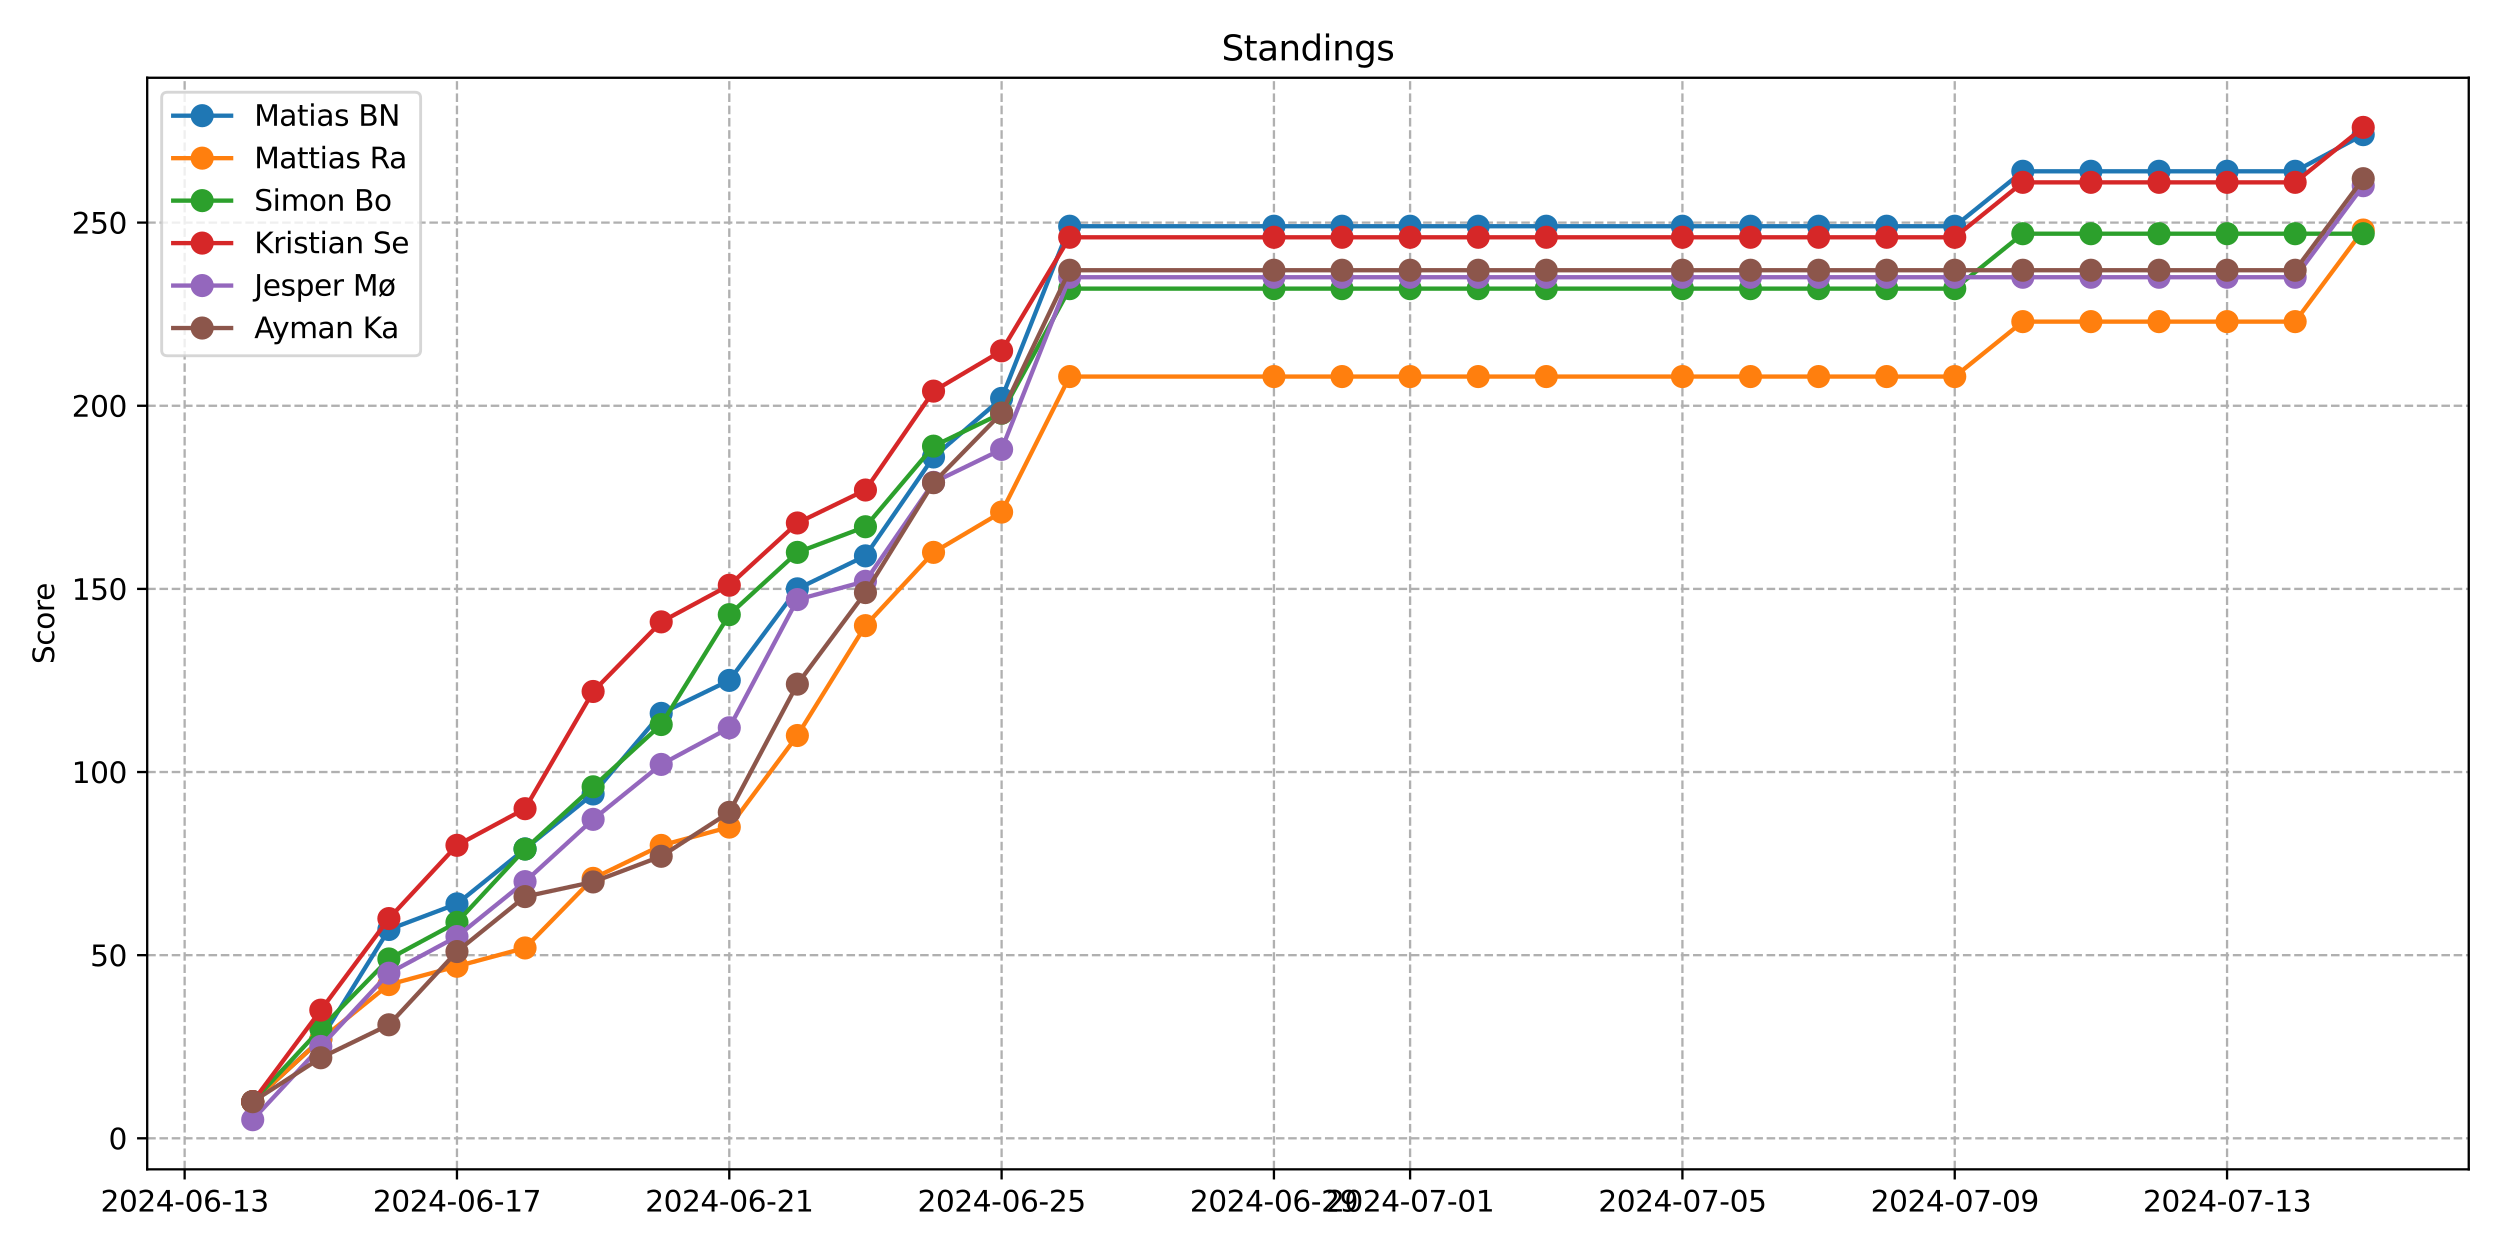 <?xml version="1.0" encoding="utf-8" standalone="no"?>
<!DOCTYPE svg PUBLIC "-//W3C//DTD SVG 1.1//EN"
  "http://www.w3.org/Graphics/SVG/1.1/DTD/svg11.dtd">
<svg xmlns:xlink="http://www.w3.org/1999/xlink" width="864pt" height="432pt" viewBox="0 0 864 432" xmlns="http://www.w3.org/2000/svg" version="1.1">
 <defs>
  <style type="text/css">*{stroke-linejoin: round; stroke-linecap: butt}</style>
 </defs>
 <g id="figure_1">
  <g id="patch_1">
   <path d="M 0 432 
L 864 432 
L 864 0 
L 0 0 
z
" style="fill: #ffffff"/>
  </g>
  <g id="axes_1">
   <g id="patch_2">
    <path d="M 50.87 404.12 
L 853.2 404.12 
L 853.2 26.88 
L 50.87 26.88 
z
" style="fill: #ffffff"/>
   </g>
   <g id="matplotlib.axis_1">
    <g id="xtick_1">
     <g id="line2d_1">
      <path d="M 63.811 404.12 
L 63.811 26.88 
" clip-path="url(#p53992032ae)" style="fill: none; stroke-dasharray: 2.96,1.28; stroke-dashoffset: 0; stroke: #b0b0b0; stroke-width: 0.8"/>
     </g>
     <g id="line2d_2">
      <defs>
       <path id="m20d87104ac" d="M 0 0 
L 0 3.5 
" style="stroke: #000000; stroke-width: 0.8"/>
      </defs>
      <g>
       <use xlink:href="#m20d87104ac" x="63.811" y="404.12" style="stroke: #000000; stroke-width: 0.8"/>
      </g>
     </g>
     <g id="text_1">
      <!-- 2024-06-13 -->
      <g transform="translate(34.753 418.718) scale(0.1 -0.1)">
       <defs>
        <path id="DejaVuSans-32" d="M 1228 531 
L 3431 531 
L 3431 0 
L 469 0 
L 469 531 
Q 828 903 1448 1529 
Q 2069 2156 2228 2338 
Q 2531 2678 2651 2914 
Q 2772 3150 2772 3378 
Q 2772 3750 2511 3984 
Q 2250 4219 1831 4219 
Q 1534 4219 1204 4116 
Q 875 4013 500 3803 
L 500 4441 
Q 881 4594 1212 4672 
Q 1544 4750 1819 4750 
Q 2544 4750 2975 4387 
Q 3406 4025 3406 3419 
Q 3406 3131 3298 2873 
Q 3191 2616 2906 2266 
Q 2828 2175 2409 1742 
Q 1991 1309 1228 531 
z
" transform="scale(0.016)"/>
        <path id="DejaVuSans-30" d="M 2034 4250 
Q 1547 4250 1301 3770 
Q 1056 3291 1056 2328 
Q 1056 1369 1301 889 
Q 1547 409 2034 409 
Q 2525 409 2770 889 
Q 3016 1369 3016 2328 
Q 3016 3291 2770 3770 
Q 2525 4250 2034 4250 
z
M 2034 4750 
Q 2819 4750 3233 4129 
Q 3647 3509 3647 2328 
Q 3647 1150 3233 529 
Q 2819 -91 2034 -91 
Q 1250 -91 836 529 
Q 422 1150 422 2328 
Q 422 3509 836 4129 
Q 1250 4750 2034 4750 
z
" transform="scale(0.016)"/>
        <path id="DejaVuSans-34" d="M 2419 4116 
L 825 1625 
L 2419 1625 
L 2419 4116 
z
M 2253 4666 
L 3047 4666 
L 3047 1625 
L 3713 1625 
L 3713 1100 
L 3047 1100 
L 3047 0 
L 2419 0 
L 2419 1100 
L 313 1100 
L 313 1709 
L 2253 4666 
z
" transform="scale(0.016)"/>
        <path id="DejaVuSans-2d" d="M 313 2009 
L 1997 2009 
L 1997 1497 
L 313 1497 
L 313 2009 
z
" transform="scale(0.016)"/>
        <path id="DejaVuSans-36" d="M 2113 2584 
Q 1688 2584 1439 2293 
Q 1191 2003 1191 1497 
Q 1191 994 1439 701 
Q 1688 409 2113 409 
Q 2538 409 2786 701 
Q 3034 994 3034 1497 
Q 3034 2003 2786 2293 
Q 2538 2584 2113 2584 
z
M 3366 4563 
L 3366 3988 
Q 3128 4100 2886 4159 
Q 2644 4219 2406 4219 
Q 1781 4219 1451 3797 
Q 1122 3375 1075 2522 
Q 1259 2794 1537 2939 
Q 1816 3084 2150 3084 
Q 2853 3084 3261 2657 
Q 3669 2231 3669 1497 
Q 3669 778 3244 343 
Q 2819 -91 2113 -91 
Q 1303 -91 875 529 
Q 447 1150 447 2328 
Q 447 3434 972 4092 
Q 1497 4750 2381 4750 
Q 2619 4750 2861 4703 
Q 3103 4656 3366 4563 
z
" transform="scale(0.016)"/>
        <path id="DejaVuSans-31" d="M 794 531 
L 1825 531 
L 1825 4091 
L 703 3866 
L 703 4441 
L 1819 4666 
L 2450 4666 
L 2450 531 
L 3481 531 
L 3481 0 
L 794 0 
L 794 531 
z
" transform="scale(0.016)"/>
        <path id="DejaVuSans-33" d="M 2597 2516 
Q 3050 2419 3304 2112 
Q 3559 1806 3559 1356 
Q 3559 666 3084 287 
Q 2609 -91 1734 -91 
Q 1441 -91 1130 -33 
Q 819 25 488 141 
L 488 750 
Q 750 597 1062 519 
Q 1375 441 1716 441 
Q 2309 441 2620 675 
Q 2931 909 2931 1356 
Q 2931 1769 2642 2001 
Q 2353 2234 1838 2234 
L 1294 2234 
L 1294 2753 
L 1863 2753 
Q 2328 2753 2575 2939 
Q 2822 3125 2822 3475 
Q 2822 3834 2567 4026 
Q 2313 4219 1838 4219 
Q 1578 4219 1281 4162 
Q 984 4106 628 3988 
L 628 4550 
Q 988 4650 1302 4700 
Q 1616 4750 1894 4750 
Q 2613 4750 3031 4423 
Q 3450 4097 3450 3541 
Q 3450 3153 3228 2886 
Q 3006 2619 2597 2516 
z
" transform="scale(0.016)"/>
       </defs>
       <use xlink:href="#DejaVuSans-32"/>
       <use xlink:href="#DejaVuSans-30" x="63.623"/>
       <use xlink:href="#DejaVuSans-32" x="127.246"/>
       <use xlink:href="#DejaVuSans-34" x="190.869"/>
       <use xlink:href="#DejaVuSans-2d" x="254.492"/>
       <use xlink:href="#DejaVuSans-30" x="290.576"/>
       <use xlink:href="#DejaVuSans-36" x="354.199"/>
       <use xlink:href="#DejaVuSans-2d" x="417.822"/>
       <use xlink:href="#DejaVuSans-31" x="453.906"/>
       <use xlink:href="#DejaVuSans-33" x="517.529"/>
      </g>
     </g>
    </g>
    <g id="xtick_2">
     <g id="line2d_3">
      <path d="M 157.926 404.12 
L 157.926 26.88 
" clip-path="url(#p53992032ae)" style="fill: none; stroke-dasharray: 2.96,1.28; stroke-dashoffset: 0; stroke: #b0b0b0; stroke-width: 0.8"/>
     </g>
     <g id="line2d_4">
      <g>
       <use xlink:href="#m20d87104ac" x="157.926" y="404.12" style="stroke: #000000; stroke-width: 0.8"/>
      </g>
     </g>
     <g id="text_2">
      <!-- 2024-06-17 -->
      <g transform="translate(128.868 418.718) scale(0.1 -0.1)">
       <defs>
        <path id="DejaVuSans-37" d="M 525 4666 
L 3525 4666 
L 3525 4397 
L 1831 0 
L 1172 0 
L 2766 4134 
L 525 4134 
L 525 4666 
z
" transform="scale(0.016)"/>
       </defs>
       <use xlink:href="#DejaVuSans-32"/>
       <use xlink:href="#DejaVuSans-30" x="63.623"/>
       <use xlink:href="#DejaVuSans-32" x="127.246"/>
       <use xlink:href="#DejaVuSans-34" x="190.869"/>
       <use xlink:href="#DejaVuSans-2d" x="254.492"/>
       <use xlink:href="#DejaVuSans-30" x="290.576"/>
       <use xlink:href="#DejaVuSans-36" x="354.199"/>
       <use xlink:href="#DejaVuSans-2d" x="417.822"/>
       <use xlink:href="#DejaVuSans-31" x="453.906"/>
       <use xlink:href="#DejaVuSans-37" x="517.529"/>
      </g>
     </g>
    </g>
    <g id="xtick_3">
     <g id="line2d_5">
      <path d="M 252.041 404.12 
L 252.041 26.88 
" clip-path="url(#p53992032ae)" style="fill: none; stroke-dasharray: 2.96,1.28; stroke-dashoffset: 0; stroke: #b0b0b0; stroke-width: 0.8"/>
     </g>
     <g id="line2d_6">
      <g>
       <use xlink:href="#m20d87104ac" x="252.041" y="404.12" style="stroke: #000000; stroke-width: 0.8"/>
      </g>
     </g>
     <g id="text_3">
      <!-- 2024-06-21 -->
      <g transform="translate(222.983 418.718) scale(0.1 -0.1)">
       <use xlink:href="#DejaVuSans-32"/>
       <use xlink:href="#DejaVuSans-30" x="63.623"/>
       <use xlink:href="#DejaVuSans-32" x="127.246"/>
       <use xlink:href="#DejaVuSans-34" x="190.869"/>
       <use xlink:href="#DejaVuSans-2d" x="254.492"/>
       <use xlink:href="#DejaVuSans-30" x="290.576"/>
       <use xlink:href="#DejaVuSans-36" x="354.199"/>
       <use xlink:href="#DejaVuSans-2d" x="417.822"/>
       <use xlink:href="#DejaVuSans-32" x="453.906"/>
       <use xlink:href="#DejaVuSans-31" x="517.529"/>
      </g>
     </g>
    </g>
    <g id="xtick_4">
     <g id="line2d_7">
      <path d="M 346.156 404.12 
L 346.156 26.88 
" clip-path="url(#p53992032ae)" style="fill: none; stroke-dasharray: 2.96,1.28; stroke-dashoffset: 0; stroke: #b0b0b0; stroke-width: 0.8"/>
     </g>
     <g id="line2d_8">
      <g>
       <use xlink:href="#m20d87104ac" x="346.156" y="404.12" style="stroke: #000000; stroke-width: 0.8"/>
      </g>
     </g>
     <g id="text_4">
      <!-- 2024-06-25 -->
      <g transform="translate(317.098 418.718) scale(0.1 -0.1)">
       <defs>
        <path id="DejaVuSans-35" d="M 691 4666 
L 3169 4666 
L 3169 4134 
L 1269 4134 
L 1269 2991 
Q 1406 3038 1543 3061 
Q 1681 3084 1819 3084 
Q 2600 3084 3056 2656 
Q 3513 2228 3513 1497 
Q 3513 744 3044 326 
Q 2575 -91 1722 -91 
Q 1428 -91 1123 -41 
Q 819 9 494 109 
L 494 744 
Q 775 591 1075 516 
Q 1375 441 1709 441 
Q 2250 441 2565 725 
Q 2881 1009 2881 1497 
Q 2881 1984 2565 2268 
Q 2250 2553 1709 2553 
Q 1456 2553 1204 2497 
Q 953 2441 691 2322 
L 691 4666 
z
" transform="scale(0.016)"/>
       </defs>
       <use xlink:href="#DejaVuSans-32"/>
       <use xlink:href="#DejaVuSans-30" x="63.623"/>
       <use xlink:href="#DejaVuSans-32" x="127.246"/>
       <use xlink:href="#DejaVuSans-34" x="190.869"/>
       <use xlink:href="#DejaVuSans-2d" x="254.492"/>
       <use xlink:href="#DejaVuSans-30" x="290.576"/>
       <use xlink:href="#DejaVuSans-36" x="354.199"/>
       <use xlink:href="#DejaVuSans-2d" x="417.822"/>
       <use xlink:href="#DejaVuSans-32" x="453.906"/>
       <use xlink:href="#DejaVuSans-35" x="517.529"/>
      </g>
     </g>
    </g>
    <g id="xtick_5">
     <g id="line2d_9">
      <path d="M 440.271 404.12 
L 440.271 26.88 
" clip-path="url(#p53992032ae)" style="fill: none; stroke-dasharray: 2.96,1.28; stroke-dashoffset: 0; stroke: #b0b0b0; stroke-width: 0.8"/>
     </g>
     <g id="line2d_10">
      <g>
       <use xlink:href="#m20d87104ac" x="440.271" y="404.12" style="stroke: #000000; stroke-width: 0.8"/>
      </g>
     </g>
     <g id="text_5">
      <!-- 2024-06-29 -->
      <g transform="translate(411.213 418.718) scale(0.1 -0.1)">
       <defs>
        <path id="DejaVuSans-39" d="M 703 97 
L 703 672 
Q 941 559 1184 500 
Q 1428 441 1663 441 
Q 2288 441 2617 861 
Q 2947 1281 2994 2138 
Q 2813 1869 2534 1725 
Q 2256 1581 1919 1581 
Q 1219 1581 811 2004 
Q 403 2428 403 3163 
Q 403 3881 828 4315 
Q 1253 4750 1959 4750 
Q 2769 4750 3195 4129 
Q 3622 3509 3622 2328 
Q 3622 1225 3098 567 
Q 2575 -91 1691 -91 
Q 1453 -91 1209 -44 
Q 966 3 703 97 
z
M 1959 2075 
Q 2384 2075 2632 2365 
Q 2881 2656 2881 3163 
Q 2881 3666 2632 3958 
Q 2384 4250 1959 4250 
Q 1534 4250 1286 3958 
Q 1038 3666 1038 3163 
Q 1038 2656 1286 2365 
Q 1534 2075 1959 2075 
z
" transform="scale(0.016)"/>
       </defs>
       <use xlink:href="#DejaVuSans-32"/>
       <use xlink:href="#DejaVuSans-30" x="63.623"/>
       <use xlink:href="#DejaVuSans-32" x="127.246"/>
       <use xlink:href="#DejaVuSans-34" x="190.869"/>
       <use xlink:href="#DejaVuSans-2d" x="254.492"/>
       <use xlink:href="#DejaVuSans-30" x="290.576"/>
       <use xlink:href="#DejaVuSans-36" x="354.199"/>
       <use xlink:href="#DejaVuSans-2d" x="417.822"/>
       <use xlink:href="#DejaVuSans-32" x="453.906"/>
       <use xlink:href="#DejaVuSans-39" x="517.529"/>
      </g>
     </g>
    </g>
    <g id="xtick_6">
     <g id="line2d_11">
      <path d="M 487.328 404.12 
L 487.328 26.88 
" clip-path="url(#p53992032ae)" style="fill: none; stroke-dasharray: 2.96,1.28; stroke-dashoffset: 0; stroke: #b0b0b0; stroke-width: 0.8"/>
     </g>
     <g id="line2d_12">
      <g>
       <use xlink:href="#m20d87104ac" x="487.328" y="404.12" style="stroke: #000000; stroke-width: 0.8"/>
      </g>
     </g>
     <g id="text_6">
      <!-- 2024-07-01 -->
      <g transform="translate(458.27 418.718) scale(0.1 -0.1)">
       <use xlink:href="#DejaVuSans-32"/>
       <use xlink:href="#DejaVuSans-30" x="63.623"/>
       <use xlink:href="#DejaVuSans-32" x="127.246"/>
       <use xlink:href="#DejaVuSans-34" x="190.869"/>
       <use xlink:href="#DejaVuSans-2d" x="254.492"/>
       <use xlink:href="#DejaVuSans-30" x="290.576"/>
       <use xlink:href="#DejaVuSans-37" x="354.199"/>
       <use xlink:href="#DejaVuSans-2d" x="417.822"/>
       <use xlink:href="#DejaVuSans-30" x="453.906"/>
       <use xlink:href="#DejaVuSans-31" x="517.529"/>
      </g>
     </g>
    </g>
    <g id="xtick_7">
     <g id="line2d_13">
      <path d="M 581.443 404.12 
L 581.443 26.88 
" clip-path="url(#p53992032ae)" style="fill: none; stroke-dasharray: 2.96,1.28; stroke-dashoffset: 0; stroke: #b0b0b0; stroke-width: 0.8"/>
     </g>
     <g id="line2d_14">
      <g>
       <use xlink:href="#m20d87104ac" x="581.443" y="404.12" style="stroke: #000000; stroke-width: 0.8"/>
      </g>
     </g>
     <g id="text_7">
      <!-- 2024-07-05 -->
      <g transform="translate(552.385 418.718) scale(0.1 -0.1)">
       <use xlink:href="#DejaVuSans-32"/>
       <use xlink:href="#DejaVuSans-30" x="63.623"/>
       <use xlink:href="#DejaVuSans-32" x="127.246"/>
       <use xlink:href="#DejaVuSans-34" x="190.869"/>
       <use xlink:href="#DejaVuSans-2d" x="254.492"/>
       <use xlink:href="#DejaVuSans-30" x="290.576"/>
       <use xlink:href="#DejaVuSans-37" x="354.199"/>
       <use xlink:href="#DejaVuSans-2d" x="417.822"/>
       <use xlink:href="#DejaVuSans-30" x="453.906"/>
       <use xlink:href="#DejaVuSans-35" x="517.529"/>
      </g>
     </g>
    </g>
    <g id="xtick_8">
     <g id="line2d_15">
      <path d="M 675.558 404.12 
L 675.558 26.88 
" clip-path="url(#p53992032ae)" style="fill: none; stroke-dasharray: 2.96,1.28; stroke-dashoffset: 0; stroke: #b0b0b0; stroke-width: 0.8"/>
     </g>
     <g id="line2d_16">
      <g>
       <use xlink:href="#m20d87104ac" x="675.558" y="404.12" style="stroke: #000000; stroke-width: 0.8"/>
      </g>
     </g>
     <g id="text_8">
      <!-- 2024-07-09 -->
      <g transform="translate(646.5 418.718) scale(0.1 -0.1)">
       <use xlink:href="#DejaVuSans-32"/>
       <use xlink:href="#DejaVuSans-30" x="63.623"/>
       <use xlink:href="#DejaVuSans-32" x="127.246"/>
       <use xlink:href="#DejaVuSans-34" x="190.869"/>
       <use xlink:href="#DejaVuSans-2d" x="254.492"/>
       <use xlink:href="#DejaVuSans-30" x="290.576"/>
       <use xlink:href="#DejaVuSans-37" x="354.199"/>
       <use xlink:href="#DejaVuSans-2d" x="417.822"/>
       <use xlink:href="#DejaVuSans-30" x="453.906"/>
       <use xlink:href="#DejaVuSans-39" x="517.529"/>
      </g>
     </g>
    </g>
    <g id="xtick_9">
     <g id="line2d_17">
      <path d="M 769.673 404.12 
L 769.673 26.88 
" clip-path="url(#p53992032ae)" style="fill: none; stroke-dasharray: 2.96,1.28; stroke-dashoffset: 0; stroke: #b0b0b0; stroke-width: 0.8"/>
     </g>
     <g id="line2d_18">
      <g>
       <use xlink:href="#m20d87104ac" x="769.673" y="404.12" style="stroke: #000000; stroke-width: 0.8"/>
      </g>
     </g>
     <g id="text_9">
      <!-- 2024-07-13 -->
      <g transform="translate(740.615 418.718) scale(0.1 -0.1)">
       <use xlink:href="#DejaVuSans-32"/>
       <use xlink:href="#DejaVuSans-30" x="63.623"/>
       <use xlink:href="#DejaVuSans-32" x="127.246"/>
       <use xlink:href="#DejaVuSans-34" x="190.869"/>
       <use xlink:href="#DejaVuSans-2d" x="254.492"/>
       <use xlink:href="#DejaVuSans-30" x="290.576"/>
       <use xlink:href="#DejaVuSans-37" x="354.199"/>
       <use xlink:href="#DejaVuSans-2d" x="417.822"/>
       <use xlink:href="#DejaVuSans-31" x="453.906"/>
       <use xlink:href="#DejaVuSans-33" x="517.529"/>
      </g>
     </g>
    </g>
   </g>
   <g id="matplotlib.axis_2">
    <g id="ytick_1">
     <g id="line2d_19">
      <path d="M 50.87 393.403 
L 853.2 393.403 
" clip-path="url(#p53992032ae)" style="fill: none; stroke-dasharray: 2.96,1.28; stroke-dashoffset: 0; stroke: #b0b0b0; stroke-width: 0.8"/>
     </g>
     <g id="line2d_20">
      <defs>
       <path id="m8522dfc575" d="M 0 0 
L -3.5 0 
" style="stroke: #000000; stroke-width: 0.8"/>
      </defs>
      <g>
       <use xlink:href="#m8522dfc575" x="50.87" y="393.403" style="stroke: #000000; stroke-width: 0.8"/>
      </g>
     </g>
     <g id="text_10">
      <!-- 0 -->
      <g transform="translate(37.508 397.202) scale(0.1 -0.1)">
       <use xlink:href="#DejaVuSans-30"/>
      </g>
     </g>
    </g>
    <g id="ytick_2">
     <g id="line2d_21">
      <path d="M 50.87 330.109 
L 853.2 330.109 
" clip-path="url(#p53992032ae)" style="fill: none; stroke-dasharray: 2.96,1.28; stroke-dashoffset: 0; stroke: #b0b0b0; stroke-width: 0.8"/>
     </g>
     <g id="line2d_22">
      <g>
       <use xlink:href="#m8522dfc575" x="50.87" y="330.109" style="stroke: #000000; stroke-width: 0.8"/>
      </g>
     </g>
     <g id="text_11">
      <!-- 50 -->
      <g transform="translate(31.145 333.908) scale(0.1 -0.1)">
       <use xlink:href="#DejaVuSans-35"/>
       <use xlink:href="#DejaVuSans-30" x="63.623"/>
      </g>
     </g>
    </g>
    <g id="ytick_3">
     <g id="line2d_23">
      <path d="M 50.87 266.815 
L 853.2 266.815 
" clip-path="url(#p53992032ae)" style="fill: none; stroke-dasharray: 2.96,1.28; stroke-dashoffset: 0; stroke: #b0b0b0; stroke-width: 0.8"/>
     </g>
     <g id="line2d_24">
      <g>
       <use xlink:href="#m8522dfc575" x="50.87" y="266.815" style="stroke: #000000; stroke-width: 0.8"/>
      </g>
     </g>
     <g id="text_12">
      <!-- 100 -->
      <g transform="translate(24.782 270.614) scale(0.1 -0.1)">
       <use xlink:href="#DejaVuSans-31"/>
       <use xlink:href="#DejaVuSans-30" x="63.623"/>
       <use xlink:href="#DejaVuSans-30" x="127.246"/>
      </g>
     </g>
    </g>
    <g id="ytick_4">
     <g id="line2d_25">
      <path d="M 50.87 203.52 
L 853.2 203.52 
" clip-path="url(#p53992032ae)" style="fill: none; stroke-dasharray: 2.96,1.28; stroke-dashoffset: 0; stroke: #b0b0b0; stroke-width: 0.8"/>
     </g>
     <g id="line2d_26">
      <g>
       <use xlink:href="#m8522dfc575" x="50.87" y="203.52" style="stroke: #000000; stroke-width: 0.8"/>
      </g>
     </g>
     <g id="text_13">
      <!-- 150 -->
      <g transform="translate(24.782 207.32) scale(0.1 -0.1)">
       <use xlink:href="#DejaVuSans-31"/>
       <use xlink:href="#DejaVuSans-35" x="63.623"/>
       <use xlink:href="#DejaVuSans-30" x="127.246"/>
      </g>
     </g>
    </g>
    <g id="ytick_5">
     <g id="line2d_27">
      <path d="M 50.87 140.226 
L 853.2 140.226 
" clip-path="url(#p53992032ae)" style="fill: none; stroke-dasharray: 2.96,1.28; stroke-dashoffset: 0; stroke: #b0b0b0; stroke-width: 0.8"/>
     </g>
     <g id="line2d_28">
      <g>
       <use xlink:href="#m8522dfc575" x="50.87" y="140.226" style="stroke: #000000; stroke-width: 0.8"/>
      </g>
     </g>
     <g id="text_14">
      <!-- 200 -->
      <g transform="translate(24.782 144.026) scale(0.1 -0.1)">
       <use xlink:href="#DejaVuSans-32"/>
       <use xlink:href="#DejaVuSans-30" x="63.623"/>
       <use xlink:href="#DejaVuSans-30" x="127.246"/>
      </g>
     </g>
    </g>
    <g id="ytick_6">
     <g id="line2d_29">
      <path d="M 50.87 76.932 
L 853.2 76.932 
" clip-path="url(#p53992032ae)" style="fill: none; stroke-dasharray: 2.96,1.28; stroke-dashoffset: 0; stroke: #b0b0b0; stroke-width: 0.8"/>
     </g>
     <g id="line2d_30">
      <g>
       <use xlink:href="#m8522dfc575" x="50.87" y="76.932" style="stroke: #000000; stroke-width: 0.8"/>
      </g>
     </g>
     <g id="text_15">
      <!-- 250 -->
      <g transform="translate(24.782 80.731) scale(0.1 -0.1)">
       <use xlink:href="#DejaVuSans-32"/>
       <use xlink:href="#DejaVuSans-35" x="63.623"/>
       <use xlink:href="#DejaVuSans-30" x="127.246"/>
      </g>
     </g>
    </g>
    <g id="text_16">
     <!-- Score -->
     <g transform="translate(18.703 229.502) rotate(-90) scale(0.1 -0.1)">
      <defs>
       <path id="DejaVuSans-53" d="M 3425 4513 
L 3425 3897 
Q 3066 4069 2747 4153 
Q 2428 4238 2131 4238 
Q 1616 4238 1336 4038 
Q 1056 3838 1056 3469 
Q 1056 3159 1242 3001 
Q 1428 2844 1947 2747 
L 2328 2669 
Q 3034 2534 3370 2195 
Q 3706 1856 3706 1288 
Q 3706 609 3251 259 
Q 2797 -91 1919 -91 
Q 1588 -91 1214 -16 
Q 841 59 441 206 
L 441 856 
Q 825 641 1194 531 
Q 1563 422 1919 422 
Q 2459 422 2753 634 
Q 3047 847 3047 1241 
Q 3047 1584 2836 1778 
Q 2625 1972 2144 2069 
L 1759 2144 
Q 1053 2284 737 2584 
Q 422 2884 422 3419 
Q 422 4038 858 4394 
Q 1294 4750 2059 4750 
Q 2388 4750 2728 4690 
Q 3069 4631 3425 4513 
z
" transform="scale(0.016)"/>
       <path id="DejaVuSans-63" d="M 3122 3366 
L 3122 2828 
Q 2878 2963 2633 3030 
Q 2388 3097 2138 3097 
Q 1578 3097 1268 2742 
Q 959 2388 959 1747 
Q 959 1106 1268 751 
Q 1578 397 2138 397 
Q 2388 397 2633 464 
Q 2878 531 3122 666 
L 3122 134 
Q 2881 22 2623 -34 
Q 2366 -91 2075 -91 
Q 1284 -91 818 406 
Q 353 903 353 1747 
Q 353 2603 823 3093 
Q 1294 3584 2113 3584 
Q 2378 3584 2631 3529 
Q 2884 3475 3122 3366 
z
" transform="scale(0.016)"/>
       <path id="DejaVuSans-6f" d="M 1959 3097 
Q 1497 3097 1228 2736 
Q 959 2375 959 1747 
Q 959 1119 1226 758 
Q 1494 397 1959 397 
Q 2419 397 2687 759 
Q 2956 1122 2956 1747 
Q 2956 2369 2687 2733 
Q 2419 3097 1959 3097 
z
M 1959 3584 
Q 2709 3584 3137 3096 
Q 3566 2609 3566 1747 
Q 3566 888 3137 398 
Q 2709 -91 1959 -91 
Q 1206 -91 779 398 
Q 353 888 353 1747 
Q 353 2609 779 3096 
Q 1206 3584 1959 3584 
z
" transform="scale(0.016)"/>
       <path id="DejaVuSans-72" d="M 2631 2963 
Q 2534 3019 2420 3045 
Q 2306 3072 2169 3072 
Q 1681 3072 1420 2755 
Q 1159 2438 1159 1844 
L 1159 0 
L 581 0 
L 581 3500 
L 1159 3500 
L 1159 2956 
Q 1341 3275 1631 3429 
Q 1922 3584 2338 3584 
Q 2397 3584 2469 3576 
Q 2541 3569 2628 3553 
L 2631 2963 
z
" transform="scale(0.016)"/>
       <path id="DejaVuSans-65" d="M 3597 1894 
L 3597 1613 
L 953 1613 
Q 991 1019 1311 708 
Q 1631 397 2203 397 
Q 2534 397 2845 478 
Q 3156 559 3463 722 
L 3463 178 
Q 3153 47 2828 -22 
Q 2503 -91 2169 -91 
Q 1331 -91 842 396 
Q 353 884 353 1716 
Q 353 2575 817 3079 
Q 1281 3584 2069 3584 
Q 2775 3584 3186 3129 
Q 3597 2675 3597 1894 
z
M 3022 2063 
Q 3016 2534 2758 2815 
Q 2500 3097 2075 3097 
Q 1594 3097 1305 2825 
Q 1016 2553 972 2059 
L 3022 2063 
z
" transform="scale(0.016)"/>
      </defs>
      <use xlink:href="#DejaVuSans-53"/>
      <use xlink:href="#DejaVuSans-63" x="63.477"/>
      <use xlink:href="#DejaVuSans-6f" x="118.457"/>
      <use xlink:href="#DejaVuSans-72" x="179.639"/>
      <use xlink:href="#DejaVuSans-65" x="218.502"/>
     </g>
    </g>
   </g>
   <g id="line2d_31">
    <path d="M 87.34 380.728 
L 110.868 359.208 
L 134.397 321.232 
L 157.926 312.371 
L 181.455 293.382 
L 204.983 274.394 
L 228.512 246.545 
L 252.041 235.152 
L 275.569 203.505 
L 299.098 192.112 
L 322.627 157.933 
L 346.156 137.679 
L 369.684 78.183 
L 440.271 78.183 
L 463.799 78.183 
L 487.328 78.183 
L 510.857 78.183 
L 534.386 78.183 
L 581.443 78.183 
L 604.972 78.183 
L 628.501 78.183 
L 652.029 78.183 
L 675.558 78.183 
L 699.087 59.194 
L 722.615 59.194 
L 746.144 59.194 
L 769.673 59.194 
L 793.202 59.194 
L 816.73 46.535 
" clip-path="url(#p53992032ae)" style="fill: none; stroke: #1f77b4; stroke-width: 1.5; stroke-linecap: square"/>
    <defs>
     <path id="m03608aac12" d="M 0 3.5 
C 0.928 3.5 1.819 3.131 2.475 2.475 
C 3.131 1.819 3.5 0.928 3.5 0 
C 3.5 -0.928 3.131 -1.819 2.475 -2.475 
C 1.819 -3.131 0.928 -3.5 0 -3.5 
C -0.928 -3.5 -1.819 -3.131 -2.475 -2.475 
C -3.131 -1.819 -3.5 -0.928 -3.5 0 
C -3.5 0.928 -3.131 1.819 -2.475 2.475 
C -1.819 3.131 -0.928 3.5 0 3.5 
z
" style="stroke: #1f77b4"/>
    </defs>
    <g clip-path="url(#p53992032ae)">
     <use xlink:href="#m03608aac12" x="87.34" y="380.728" style="fill: #1f77b4; stroke: #1f77b4"/>
     <use xlink:href="#m03608aac12" x="110.868" y="359.208" style="fill: #1f77b4; stroke: #1f77b4"/>
     <use xlink:href="#m03608aac12" x="134.397" y="321.232" style="fill: #1f77b4; stroke: #1f77b4"/>
     <use xlink:href="#m03608aac12" x="157.926" y="312.371" style="fill: #1f77b4; stroke: #1f77b4"/>
     <use xlink:href="#m03608aac12" x="181.455" y="293.382" style="fill: #1f77b4; stroke: #1f77b4"/>
     <use xlink:href="#m03608aac12" x="204.983" y="274.394" style="fill: #1f77b4; stroke: #1f77b4"/>
     <use xlink:href="#m03608aac12" x="228.512" y="246.545" style="fill: #1f77b4; stroke: #1f77b4"/>
     <use xlink:href="#m03608aac12" x="252.041" y="235.152" style="fill: #1f77b4; stroke: #1f77b4"/>
     <use xlink:href="#m03608aac12" x="275.569" y="203.505" style="fill: #1f77b4; stroke: #1f77b4"/>
     <use xlink:href="#m03608aac12" x="299.098" y="192.112" style="fill: #1f77b4; stroke: #1f77b4"/>
     <use xlink:href="#m03608aac12" x="322.627" y="157.933" style="fill: #1f77b4; stroke: #1f77b4"/>
     <use xlink:href="#m03608aac12" x="346.156" y="137.679" style="fill: #1f77b4; stroke: #1f77b4"/>
     <use xlink:href="#m03608aac12" x="369.684" y="78.183" style="fill: #1f77b4; stroke: #1f77b4"/>
     <use xlink:href="#m03608aac12" x="440.271" y="78.183" style="fill: #1f77b4; stroke: #1f77b4"/>
     <use xlink:href="#m03608aac12" x="463.799" y="78.183" style="fill: #1f77b4; stroke: #1f77b4"/>
     <use xlink:href="#m03608aac12" x="487.328" y="78.183" style="fill: #1f77b4; stroke: #1f77b4"/>
     <use xlink:href="#m03608aac12" x="510.857" y="78.183" style="fill: #1f77b4; stroke: #1f77b4"/>
     <use xlink:href="#m03608aac12" x="534.386" y="78.183" style="fill: #1f77b4; stroke: #1f77b4"/>
     <use xlink:href="#m03608aac12" x="581.443" y="78.183" style="fill: #1f77b4; stroke: #1f77b4"/>
     <use xlink:href="#m03608aac12" x="604.972" y="78.183" style="fill: #1f77b4; stroke: #1f77b4"/>
     <use xlink:href="#m03608aac12" x="628.501" y="78.183" style="fill: #1f77b4; stroke: #1f77b4"/>
     <use xlink:href="#m03608aac12" x="652.029" y="78.183" style="fill: #1f77b4; stroke: #1f77b4"/>
     <use xlink:href="#m03608aac12" x="675.558" y="78.183" style="fill: #1f77b4; stroke: #1f77b4"/>
     <use xlink:href="#m03608aac12" x="699.087" y="59.194" style="fill: #1f77b4; stroke: #1f77b4"/>
     <use xlink:href="#m03608aac12" x="722.615" y="59.194" style="fill: #1f77b4; stroke: #1f77b4"/>
     <use xlink:href="#m03608aac12" x="746.144" y="59.194" style="fill: #1f77b4; stroke: #1f77b4"/>
     <use xlink:href="#m03608aac12" x="769.673" y="59.194" style="fill: #1f77b4; stroke: #1f77b4"/>
     <use xlink:href="#m03608aac12" x="793.202" y="59.194" style="fill: #1f77b4; stroke: #1f77b4"/>
     <use xlink:href="#m03608aac12" x="816.73" y="46.535" style="fill: #1f77b4; stroke: #1f77b4"/>
    </g>
   </g>
   <g id="line2d_32">
    <path d="M 87.34 380.784 
L 110.868 359.264 
L 134.397 340.275 
L 157.926 333.946 
L 181.455 327.617 
L 204.983 303.565 
L 228.512 292.172 
L 252.041 285.843 
L 275.569 254.195 
L 299.098 216.219 
L 322.627 190.901 
L 346.156 176.977 
L 369.684 130.139 
L 440.271 130.139 
L 463.799 130.139 
L 487.328 130.139 
L 510.857 130.139 
L 534.386 130.139 
L 581.443 130.139 
L 604.972 130.139 
L 628.501 130.139 
L 652.029 130.139 
L 675.558 130.139 
L 699.087 111.151 
L 722.615 111.151 
L 746.144 111.151 
L 769.673 111.151 
L 793.202 111.151 
L 816.73 79.504 
" clip-path="url(#p53992032ae)" style="fill: none; stroke: #ff7f0e; stroke-width: 1.5; stroke-linecap: square"/>
    <defs>
     <path id="m2007359f15" d="M 0 3.5 
C 0.928 3.5 1.819 3.131 2.475 2.475 
C 3.131 1.819 3.5 0.928 3.5 0 
C 3.5 -0.928 3.131 -1.819 2.475 -2.475 
C 1.819 -3.131 0.928 -3.5 0 -3.5 
C -0.928 -3.5 -1.819 -3.131 -2.475 -2.475 
C -3.131 -1.819 -3.5 -0.928 -3.5 0 
C -3.5 0.928 -3.131 1.819 -2.475 2.475 
C -1.819 3.131 -0.928 3.5 0 3.5 
z
" style="stroke: #ff7f0e"/>
    </defs>
    <g clip-path="url(#p53992032ae)">
     <use xlink:href="#m2007359f15" x="87.34" y="380.784" style="fill: #ff7f0e; stroke: #ff7f0e"/>
     <use xlink:href="#m2007359f15" x="110.868" y="359.264" style="fill: #ff7f0e; stroke: #ff7f0e"/>
     <use xlink:href="#m2007359f15" x="134.397" y="340.275" style="fill: #ff7f0e; stroke: #ff7f0e"/>
     <use xlink:href="#m2007359f15" x="157.926" y="333.946" style="fill: #ff7f0e; stroke: #ff7f0e"/>
     <use xlink:href="#m2007359f15" x="181.455" y="327.617" style="fill: #ff7f0e; stroke: #ff7f0e"/>
     <use xlink:href="#m2007359f15" x="204.983" y="303.565" style="fill: #ff7f0e; stroke: #ff7f0e"/>
     <use xlink:href="#m2007359f15" x="228.512" y="292.172" style="fill: #ff7f0e; stroke: #ff7f0e"/>
     <use xlink:href="#m2007359f15" x="252.041" y="285.843" style="fill: #ff7f0e; stroke: #ff7f0e"/>
     <use xlink:href="#m2007359f15" x="275.569" y="254.195" style="fill: #ff7f0e; stroke: #ff7f0e"/>
     <use xlink:href="#m2007359f15" x="299.098" y="216.219" style="fill: #ff7f0e; stroke: #ff7f0e"/>
     <use xlink:href="#m2007359f15" x="322.627" y="190.901" style="fill: #ff7f0e; stroke: #ff7f0e"/>
     <use xlink:href="#m2007359f15" x="346.156" y="176.977" style="fill: #ff7f0e; stroke: #ff7f0e"/>
     <use xlink:href="#m2007359f15" x="369.684" y="130.139" style="fill: #ff7f0e; stroke: #ff7f0e"/>
     <use xlink:href="#m2007359f15" x="440.271" y="130.139" style="fill: #ff7f0e; stroke: #ff7f0e"/>
     <use xlink:href="#m2007359f15" x="463.799" y="130.139" style="fill: #ff7f0e; stroke: #ff7f0e"/>
     <use xlink:href="#m2007359f15" x="487.328" y="130.139" style="fill: #ff7f0e; stroke: #ff7f0e"/>
     <use xlink:href="#m2007359f15" x="510.857" y="130.139" style="fill: #ff7f0e; stroke: #ff7f0e"/>
     <use xlink:href="#m2007359f15" x="534.386" y="130.139" style="fill: #ff7f0e; stroke: #ff7f0e"/>
     <use xlink:href="#m2007359f15" x="581.443" y="130.139" style="fill: #ff7f0e; stroke: #ff7f0e"/>
     <use xlink:href="#m2007359f15" x="604.972" y="130.139" style="fill: #ff7f0e; stroke: #ff7f0e"/>
     <use xlink:href="#m2007359f15" x="628.501" y="130.139" style="fill: #ff7f0e; stroke: #ff7f0e"/>
     <use xlink:href="#m2007359f15" x="652.029" y="130.139" style="fill: #ff7f0e; stroke: #ff7f0e"/>
     <use xlink:href="#m2007359f15" x="675.558" y="130.139" style="fill: #ff7f0e; stroke: #ff7f0e"/>
     <use xlink:href="#m2007359f15" x="699.087" y="111.151" style="fill: #ff7f0e; stroke: #ff7f0e"/>
     <use xlink:href="#m2007359f15" x="722.615" y="111.151" style="fill: #ff7f0e; stroke: #ff7f0e"/>
     <use xlink:href="#m2007359f15" x="746.144" y="111.151" style="fill: #ff7f0e; stroke: #ff7f0e"/>
     <use xlink:href="#m2007359f15" x="769.673" y="111.151" style="fill: #ff7f0e; stroke: #ff7f0e"/>
     <use xlink:href="#m2007359f15" x="793.202" y="111.151" style="fill: #ff7f0e; stroke: #ff7f0e"/>
     <use xlink:href="#m2007359f15" x="816.73" y="79.504" style="fill: #ff7f0e; stroke: #ff7f0e"/>
    </g>
   </g>
   <g id="line2d_33">
    <path d="M 87.34 380.785 
L 110.868 355.467 
L 134.397 331.415 
L 157.926 318.757 
L 181.455 293.439 
L 204.983 271.919 
L 228.512 250.399 
L 252.041 212.423 
L 275.569 190.903 
L 299.098 182.041 
L 322.627 154.192 
L 346.156 142.799 
L 369.684 99.759 
L 440.271 99.759 
L 463.799 99.759 
L 487.328 99.759 
L 510.857 99.759 
L 534.386 99.759 
L 581.443 99.759 
L 604.972 99.759 
L 628.501 99.759 
L 652.029 99.759 
L 675.558 99.759 
L 699.087 80.771 
L 722.615 80.771 
L 746.144 80.771 
L 769.673 80.771 
L 793.202 80.771 
L 816.73 80.771 
" clip-path="url(#p53992032ae)" style="fill: none; stroke: #2ca02c; stroke-width: 1.5; stroke-linecap: square"/>
    <defs>
     <path id="mf7cda454bb" d="M 0 3.5 
C 0.928 3.5 1.819 3.131 2.475 2.475 
C 3.131 1.819 3.5 0.928 3.5 0 
C 3.5 -0.928 3.131 -1.819 2.475 -2.475 
C 1.819 -3.131 0.928 -3.5 0 -3.5 
C -0.928 -3.5 -1.819 -3.131 -2.475 -2.475 
C -3.131 -1.819 -3.5 -0.928 -3.5 0 
C -3.5 0.928 -3.131 1.819 -2.475 2.475 
C -1.819 3.131 -0.928 3.5 0 3.5 
z
" style="stroke: #2ca02c"/>
    </defs>
    <g clip-path="url(#p53992032ae)">
     <use xlink:href="#mf7cda454bb" x="87.34" y="380.785" style="fill: #2ca02c; stroke: #2ca02c"/>
     <use xlink:href="#mf7cda454bb" x="110.868" y="355.467" style="fill: #2ca02c; stroke: #2ca02c"/>
     <use xlink:href="#mf7cda454bb" x="134.397" y="331.415" style="fill: #2ca02c; stroke: #2ca02c"/>
     <use xlink:href="#mf7cda454bb" x="157.926" y="318.757" style="fill: #2ca02c; stroke: #2ca02c"/>
     <use xlink:href="#mf7cda454bb" x="181.455" y="293.439" style="fill: #2ca02c; stroke: #2ca02c"/>
     <use xlink:href="#mf7cda454bb" x="204.983" y="271.919" style="fill: #2ca02c; stroke: #2ca02c"/>
     <use xlink:href="#mf7cda454bb" x="228.512" y="250.399" style="fill: #2ca02c; stroke: #2ca02c"/>
     <use xlink:href="#mf7cda454bb" x="252.041" y="212.423" style="fill: #2ca02c; stroke: #2ca02c"/>
     <use xlink:href="#mf7cda454bb" x="275.569" y="190.903" style="fill: #2ca02c; stroke: #2ca02c"/>
     <use xlink:href="#mf7cda454bb" x="299.098" y="182.041" style="fill: #2ca02c; stroke: #2ca02c"/>
     <use xlink:href="#mf7cda454bb" x="322.627" y="154.192" style="fill: #2ca02c; stroke: #2ca02c"/>
     <use xlink:href="#mf7cda454bb" x="346.156" y="142.799" style="fill: #2ca02c; stroke: #2ca02c"/>
     <use xlink:href="#mf7cda454bb" x="369.684" y="99.759" style="fill: #2ca02c; stroke: #2ca02c"/>
     <use xlink:href="#mf7cda454bb" x="440.271" y="99.759" style="fill: #2ca02c; stroke: #2ca02c"/>
     <use xlink:href="#mf7cda454bb" x="463.799" y="99.759" style="fill: #2ca02c; stroke: #2ca02c"/>
     <use xlink:href="#mf7cda454bb" x="487.328" y="99.759" style="fill: #2ca02c; stroke: #2ca02c"/>
     <use xlink:href="#mf7cda454bb" x="510.857" y="99.759" style="fill: #2ca02c; stroke: #2ca02c"/>
     <use xlink:href="#mf7cda454bb" x="534.386" y="99.759" style="fill: #2ca02c; stroke: #2ca02c"/>
     <use xlink:href="#mf7cda454bb" x="581.443" y="99.759" style="fill: #2ca02c; stroke: #2ca02c"/>
     <use xlink:href="#mf7cda454bb" x="604.972" y="99.759" style="fill: #2ca02c; stroke: #2ca02c"/>
     <use xlink:href="#mf7cda454bb" x="628.501" y="99.759" style="fill: #2ca02c; stroke: #2ca02c"/>
     <use xlink:href="#mf7cda454bb" x="652.029" y="99.759" style="fill: #2ca02c; stroke: #2ca02c"/>
     <use xlink:href="#mf7cda454bb" x="675.558" y="99.759" style="fill: #2ca02c; stroke: #2ca02c"/>
     <use xlink:href="#mf7cda454bb" x="699.087" y="80.771" style="fill: #2ca02c; stroke: #2ca02c"/>
     <use xlink:href="#mf7cda454bb" x="722.615" y="80.771" style="fill: #2ca02c; stroke: #2ca02c"/>
     <use xlink:href="#mf7cda454bb" x="746.144" y="80.771" style="fill: #2ca02c; stroke: #2ca02c"/>
     <use xlink:href="#mf7cda454bb" x="769.673" y="80.771" style="fill: #2ca02c; stroke: #2ca02c"/>
     <use xlink:href="#mf7cda454bb" x="793.202" y="80.771" style="fill: #2ca02c; stroke: #2ca02c"/>
     <use xlink:href="#mf7cda454bb" x="816.73" y="80.771" style="fill: #2ca02c; stroke: #2ca02c"/>
    </g>
   </g>
   <g id="line2d_34">
    <path d="M 87.34 380.752 
L 110.868 349.105 
L 134.397 317.458 
L 157.926 292.14 
L 181.455 279.481 
L 204.983 238.973 
L 228.512 214.921 
L 252.041 202.263 
L 275.569 180.743 
L 299.098 169.35 
L 322.627 135.171 
L 346.156 121.246 
L 369.684 82.004 
L 440.271 82.004 
L 463.799 82.004 
L 487.328 82.004 
L 510.857 82.004 
L 534.386 82.004 
L 581.443 82.004 
L 604.972 82.004 
L 628.501 82.004 
L 652.029 82.004 
L 675.558 82.004 
L 699.087 63.016 
L 722.615 63.016 
L 746.144 63.016 
L 769.673 63.016 
L 793.202 63.016 
L 816.73 44.027 
" clip-path="url(#p53992032ae)" style="fill: none; stroke: #d62728; stroke-width: 1.5; stroke-linecap: square"/>
    <defs>
     <path id="mf12d5dd2c5" d="M 0 3.5 
C 0.928 3.5 1.819 3.131 2.475 2.475 
C 3.131 1.819 3.5 0.928 3.5 0 
C 3.5 -0.928 3.131 -1.819 2.475 -2.475 
C 1.819 -3.131 0.928 -3.5 0 -3.5 
C -0.928 -3.5 -1.819 -3.131 -2.475 -2.475 
C -3.131 -1.819 -3.5 -0.928 -3.5 0 
C -3.5 0.928 -3.131 1.819 -2.475 2.475 
C -1.819 3.131 -0.928 3.5 0 3.5 
z
" style="stroke: #d62728"/>
    </defs>
    <g clip-path="url(#p53992032ae)">
     <use xlink:href="#mf12d5dd2c5" x="87.34" y="380.752" style="fill: #d62728; stroke: #d62728"/>
     <use xlink:href="#mf12d5dd2c5" x="110.868" y="349.105" style="fill: #d62728; stroke: #d62728"/>
     <use xlink:href="#mf12d5dd2c5" x="134.397" y="317.458" style="fill: #d62728; stroke: #d62728"/>
     <use xlink:href="#mf12d5dd2c5" x="157.926" y="292.14" style="fill: #d62728; stroke: #d62728"/>
     <use xlink:href="#mf12d5dd2c5" x="181.455" y="279.481" style="fill: #d62728; stroke: #d62728"/>
     <use xlink:href="#mf12d5dd2c5" x="204.983" y="238.973" style="fill: #d62728; stroke: #d62728"/>
     <use xlink:href="#mf12d5dd2c5" x="228.512" y="214.921" style="fill: #d62728; stroke: #d62728"/>
     <use xlink:href="#mf12d5dd2c5" x="252.041" y="202.263" style="fill: #d62728; stroke: #d62728"/>
     <use xlink:href="#mf12d5dd2c5" x="275.569" y="180.743" style="fill: #d62728; stroke: #d62728"/>
     <use xlink:href="#mf12d5dd2c5" x="299.098" y="169.35" style="fill: #d62728; stroke: #d62728"/>
     <use xlink:href="#mf12d5dd2c5" x="322.627" y="135.171" style="fill: #d62728; stroke: #d62728"/>
     <use xlink:href="#mf12d5dd2c5" x="346.156" y="121.246" style="fill: #d62728; stroke: #d62728"/>
     <use xlink:href="#mf12d5dd2c5" x="369.684" y="82.004" style="fill: #d62728; stroke: #d62728"/>
     <use xlink:href="#mf12d5dd2c5" x="440.271" y="82.004" style="fill: #d62728; stroke: #d62728"/>
     <use xlink:href="#mf12d5dd2c5" x="463.799" y="82.004" style="fill: #d62728; stroke: #d62728"/>
     <use xlink:href="#mf12d5dd2c5" x="487.328" y="82.004" style="fill: #d62728; stroke: #d62728"/>
     <use xlink:href="#mf12d5dd2c5" x="510.857" y="82.004" style="fill: #d62728; stroke: #d62728"/>
     <use xlink:href="#mf12d5dd2c5" x="534.386" y="82.004" style="fill: #d62728; stroke: #d62728"/>
     <use xlink:href="#mf12d5dd2c5" x="581.443" y="82.004" style="fill: #d62728; stroke: #d62728"/>
     <use xlink:href="#mf12d5dd2c5" x="604.972" y="82.004" style="fill: #d62728; stroke: #d62728"/>
     <use xlink:href="#mf12d5dd2c5" x="628.501" y="82.004" style="fill: #d62728; stroke: #d62728"/>
     <use xlink:href="#mf12d5dd2c5" x="652.029" y="82.004" style="fill: #d62728; stroke: #d62728"/>
     <use xlink:href="#mf12d5dd2c5" x="675.558" y="82.004" style="fill: #d62728; stroke: #d62728"/>
     <use xlink:href="#mf12d5dd2c5" x="699.087" y="63.016" style="fill: #d62728; stroke: #d62728"/>
     <use xlink:href="#mf12d5dd2c5" x="722.615" y="63.016" style="fill: #d62728; stroke: #d62728"/>
     <use xlink:href="#mf12d5dd2c5" x="746.144" y="63.016" style="fill: #d62728; stroke: #d62728"/>
     <use xlink:href="#mf12d5dd2c5" x="769.673" y="63.016" style="fill: #d62728; stroke: #d62728"/>
     <use xlink:href="#mf12d5dd2c5" x="793.202" y="63.016" style="fill: #d62728; stroke: #d62728"/>
     <use xlink:href="#mf12d5dd2c5" x="816.73" y="44.027" style="fill: #d62728; stroke: #d62728"/>
    </g>
   </g>
   <g id="line2d_35">
    <path d="M 87.34 386.973 
L 110.868 361.655 
L 134.397 336.337 
L 157.926 323.679 
L 181.455 304.69 
L 204.983 283.17 
L 228.512 264.182 
L 252.041 251.523 
L 275.569 207.217 
L 299.098 200.888 
L 322.627 166.709 
L 346.156 155.316 
L 369.684 95.82 
L 440.271 95.82 
L 463.799 95.82 
L 487.328 95.82 
L 510.857 95.82 
L 534.386 95.82 
L 581.443 95.82 
L 604.972 95.82 
L 628.501 95.82 
L 652.029 95.82 
L 675.558 95.82 
L 699.087 95.82 
L 722.615 95.82 
L 746.144 95.82 
L 769.673 95.82 
L 793.202 95.82 
L 816.73 64.173 
" clip-path="url(#p53992032ae)" style="fill: none; stroke: #9467bd; stroke-width: 1.5; stroke-linecap: square"/>
    <defs>
     <path id="mce7617d9d2" d="M 0 3.5 
C 0.928 3.5 1.819 3.131 2.475 2.475 
C 3.131 1.819 3.5 0.928 3.5 0 
C 3.5 -0.928 3.131 -1.819 2.475 -2.475 
C 1.819 -3.131 0.928 -3.5 0 -3.5 
C -0.928 -3.5 -1.819 -3.131 -2.475 -2.475 
C -3.131 -1.819 -3.5 -0.928 -3.5 0 
C -3.5 0.928 -3.131 1.819 -2.475 2.475 
C -1.819 3.131 -0.928 3.5 0 3.5 
z
" style="stroke: #9467bd"/>
    </defs>
    <g clip-path="url(#p53992032ae)">
     <use xlink:href="#mce7617d9d2" x="87.34" y="386.973" style="fill: #9467bd; stroke: #9467bd"/>
     <use xlink:href="#mce7617d9d2" x="110.868" y="361.655" style="fill: #9467bd; stroke: #9467bd"/>
     <use xlink:href="#mce7617d9d2" x="134.397" y="336.337" style="fill: #9467bd; stroke: #9467bd"/>
     <use xlink:href="#mce7617d9d2" x="157.926" y="323.679" style="fill: #9467bd; stroke: #9467bd"/>
     <use xlink:href="#mce7617d9d2" x="181.455" y="304.69" style="fill: #9467bd; stroke: #9467bd"/>
     <use xlink:href="#mce7617d9d2" x="204.983" y="283.17" style="fill: #9467bd; stroke: #9467bd"/>
     <use xlink:href="#mce7617d9d2" x="228.512" y="264.182" style="fill: #9467bd; stroke: #9467bd"/>
     <use xlink:href="#mce7617d9d2" x="252.041" y="251.523" style="fill: #9467bd; stroke: #9467bd"/>
     <use xlink:href="#mce7617d9d2" x="275.569" y="207.217" style="fill: #9467bd; stroke: #9467bd"/>
     <use xlink:href="#mce7617d9d2" x="299.098" y="200.888" style="fill: #9467bd; stroke: #9467bd"/>
     <use xlink:href="#mce7617d9d2" x="322.627" y="166.709" style="fill: #9467bd; stroke: #9467bd"/>
     <use xlink:href="#mce7617d9d2" x="346.156" y="155.316" style="fill: #9467bd; stroke: #9467bd"/>
     <use xlink:href="#mce7617d9d2" x="369.684" y="95.82" style="fill: #9467bd; stroke: #9467bd"/>
     <use xlink:href="#mce7617d9d2" x="440.271" y="95.82" style="fill: #9467bd; stroke: #9467bd"/>
     <use xlink:href="#mce7617d9d2" x="463.799" y="95.82" style="fill: #9467bd; stroke: #9467bd"/>
     <use xlink:href="#mce7617d9d2" x="487.328" y="95.82" style="fill: #9467bd; stroke: #9467bd"/>
     <use xlink:href="#mce7617d9d2" x="510.857" y="95.82" style="fill: #9467bd; stroke: #9467bd"/>
     <use xlink:href="#mce7617d9d2" x="534.386" y="95.82" style="fill: #9467bd; stroke: #9467bd"/>
     <use xlink:href="#mce7617d9d2" x="581.443" y="95.82" style="fill: #9467bd; stroke: #9467bd"/>
     <use xlink:href="#mce7617d9d2" x="604.972" y="95.82" style="fill: #9467bd; stroke: #9467bd"/>
     <use xlink:href="#mce7617d9d2" x="628.501" y="95.82" style="fill: #9467bd; stroke: #9467bd"/>
     <use xlink:href="#mce7617d9d2" x="652.029" y="95.82" style="fill: #9467bd; stroke: #9467bd"/>
     <use xlink:href="#mce7617d9d2" x="675.558" y="95.82" style="fill: #9467bd; stroke: #9467bd"/>
     <use xlink:href="#mce7617d9d2" x="699.087" y="95.82" style="fill: #9467bd; stroke: #9467bd"/>
     <use xlink:href="#mce7617d9d2" x="722.615" y="95.82" style="fill: #9467bd; stroke: #9467bd"/>
     <use xlink:href="#mce7617d9d2" x="746.144" y="95.82" style="fill: #9467bd; stroke: #9467bd"/>
     <use xlink:href="#mce7617d9d2" x="769.673" y="95.82" style="fill: #9467bd; stroke: #9467bd"/>
     <use xlink:href="#mce7617d9d2" x="793.202" y="95.82" style="fill: #9467bd; stroke: #9467bd"/>
     <use xlink:href="#mce7617d9d2" x="816.73" y="64.173" style="fill: #9467bd; stroke: #9467bd"/>
    </g>
   </g>
   <g id="line2d_36">
    <path d="M 87.34 380.751 
L 110.868 365.561 
L 134.397 354.168 
L 157.926 328.85 
L 181.455 309.862 
L 204.983 304.798 
L 228.512 295.937 
L 252.041 280.746 
L 275.569 236.441 
L 299.098 204.794 
L 322.627 166.817 
L 346.156 142.765 
L 369.684 93.396 
L 440.271 93.396 
L 463.799 93.396 
L 487.328 93.396 
L 510.857 93.396 
L 534.386 93.396 
L 581.443 93.396 
L 604.972 93.396 
L 628.501 93.396 
L 652.029 93.396 
L 675.558 93.396 
L 699.087 93.396 
L 722.615 93.396 
L 746.144 93.396 
L 769.673 93.396 
L 793.202 93.396 
L 816.73 61.749 
" clip-path="url(#p53992032ae)" style="fill: none; stroke: #8c564b; stroke-width: 1.5; stroke-linecap: square"/>
    <defs>
     <path id="m697ab146ad" d="M 0 3.5 
C 0.928 3.5 1.819 3.131 2.475 2.475 
C 3.131 1.819 3.5 0.928 3.5 0 
C 3.5 -0.928 3.131 -1.819 2.475 -2.475 
C 1.819 -3.131 0.928 -3.5 0 -3.5 
C -0.928 -3.5 -1.819 -3.131 -2.475 -2.475 
C -3.131 -1.819 -3.5 -0.928 -3.5 0 
C -3.5 0.928 -3.131 1.819 -2.475 2.475 
C -1.819 3.131 -0.928 3.5 0 3.5 
z
" style="stroke: #8c564b"/>
    </defs>
    <g clip-path="url(#p53992032ae)">
     <use xlink:href="#m697ab146ad" x="87.34" y="380.751" style="fill: #8c564b; stroke: #8c564b"/>
     <use xlink:href="#m697ab146ad" x="110.868" y="365.561" style="fill: #8c564b; stroke: #8c564b"/>
     <use xlink:href="#m697ab146ad" x="134.397" y="354.168" style="fill: #8c564b; stroke: #8c564b"/>
     <use xlink:href="#m697ab146ad" x="157.926" y="328.85" style="fill: #8c564b; stroke: #8c564b"/>
     <use xlink:href="#m697ab146ad" x="181.455" y="309.862" style="fill: #8c564b; stroke: #8c564b"/>
     <use xlink:href="#m697ab146ad" x="204.983" y="304.798" style="fill: #8c564b; stroke: #8c564b"/>
     <use xlink:href="#m697ab146ad" x="228.512" y="295.937" style="fill: #8c564b; stroke: #8c564b"/>
     <use xlink:href="#m697ab146ad" x="252.041" y="280.746" style="fill: #8c564b; stroke: #8c564b"/>
     <use xlink:href="#m697ab146ad" x="275.569" y="236.441" style="fill: #8c564b; stroke: #8c564b"/>
     <use xlink:href="#m697ab146ad" x="299.098" y="204.794" style="fill: #8c564b; stroke: #8c564b"/>
     <use xlink:href="#m697ab146ad" x="322.627" y="166.817" style="fill: #8c564b; stroke: #8c564b"/>
     <use xlink:href="#m697ab146ad" x="346.156" y="142.765" style="fill: #8c564b; stroke: #8c564b"/>
     <use xlink:href="#m697ab146ad" x="369.684" y="93.396" style="fill: #8c564b; stroke: #8c564b"/>
     <use xlink:href="#m697ab146ad" x="440.271" y="93.396" style="fill: #8c564b; stroke: #8c564b"/>
     <use xlink:href="#m697ab146ad" x="463.799" y="93.396" style="fill: #8c564b; stroke: #8c564b"/>
     <use xlink:href="#m697ab146ad" x="487.328" y="93.396" style="fill: #8c564b; stroke: #8c564b"/>
     <use xlink:href="#m697ab146ad" x="510.857" y="93.396" style="fill: #8c564b; stroke: #8c564b"/>
     <use xlink:href="#m697ab146ad" x="534.386" y="93.396" style="fill: #8c564b; stroke: #8c564b"/>
     <use xlink:href="#m697ab146ad" x="581.443" y="93.396" style="fill: #8c564b; stroke: #8c564b"/>
     <use xlink:href="#m697ab146ad" x="604.972" y="93.396" style="fill: #8c564b; stroke: #8c564b"/>
     <use xlink:href="#m697ab146ad" x="628.501" y="93.396" style="fill: #8c564b; stroke: #8c564b"/>
     <use xlink:href="#m697ab146ad" x="652.029" y="93.396" style="fill: #8c564b; stroke: #8c564b"/>
     <use xlink:href="#m697ab146ad" x="675.558" y="93.396" style="fill: #8c564b; stroke: #8c564b"/>
     <use xlink:href="#m697ab146ad" x="699.087" y="93.396" style="fill: #8c564b; stroke: #8c564b"/>
     <use xlink:href="#m697ab146ad" x="722.615" y="93.396" style="fill: #8c564b; stroke: #8c564b"/>
     <use xlink:href="#m697ab146ad" x="746.144" y="93.396" style="fill: #8c564b; stroke: #8c564b"/>
     <use xlink:href="#m697ab146ad" x="769.673" y="93.396" style="fill: #8c564b; stroke: #8c564b"/>
     <use xlink:href="#m697ab146ad" x="793.202" y="93.396" style="fill: #8c564b; stroke: #8c564b"/>
     <use xlink:href="#m697ab146ad" x="816.73" y="61.749" style="fill: #8c564b; stroke: #8c564b"/>
    </g>
   </g>
   <g id="patch_3">
    <path d="M 50.87 404.12 
L 50.87 26.88 
" style="fill: none; stroke: #000000; stroke-width: 0.8; stroke-linejoin: miter; stroke-linecap: square"/>
   </g>
   <g id="patch_4">
    <path d="M 853.2 404.12 
L 853.2 26.88 
" style="fill: none; stroke: #000000; stroke-width: 0.8; stroke-linejoin: miter; stroke-linecap: square"/>
   </g>
   <g id="patch_5">
    <path d="M 50.87 404.12 
L 853.2 404.12 
" style="fill: none; stroke: #000000; stroke-width: 0.8; stroke-linejoin: miter; stroke-linecap: square"/>
   </g>
   <g id="patch_6">
    <path d="M 50.87 26.88 
L 853.2 26.88 
" style="fill: none; stroke: #000000; stroke-width: 0.8; stroke-linejoin: miter; stroke-linecap: square"/>
   </g>
   <g id="text_17">
    <!-- Standings -->
    <g transform="translate(422.181 20.88) scale(0.12 -0.12)">
     <defs>
      <path id="DejaVuSans-74" d="M 1172 4494 
L 1172 3500 
L 2356 3500 
L 2356 3053 
L 1172 3053 
L 1172 1153 
Q 1172 725 1289 603 
Q 1406 481 1766 481 
L 2356 481 
L 2356 0 
L 1766 0 
Q 1100 0 847 248 
Q 594 497 594 1153 
L 594 3053 
L 172 3053 
L 172 3500 
L 594 3500 
L 594 4494 
L 1172 4494 
z
" transform="scale(0.016)"/>
      <path id="DejaVuSans-61" d="M 2194 1759 
Q 1497 1759 1228 1600 
Q 959 1441 959 1056 
Q 959 750 1161 570 
Q 1363 391 1709 391 
Q 2188 391 2477 730 
Q 2766 1069 2766 1631 
L 2766 1759 
L 2194 1759 
z
M 3341 1997 
L 3341 0 
L 2766 0 
L 2766 531 
Q 2569 213 2275 61 
Q 1981 -91 1556 -91 
Q 1019 -91 701 211 
Q 384 513 384 1019 
Q 384 1609 779 1909 
Q 1175 2209 1959 2209 
L 2766 2209 
L 2766 2266 
Q 2766 2663 2505 2880 
Q 2244 3097 1772 3097 
Q 1472 3097 1187 3025 
Q 903 2953 641 2809 
L 641 3341 
Q 956 3463 1253 3523 
Q 1550 3584 1831 3584 
Q 2591 3584 2966 3190 
Q 3341 2797 3341 1997 
z
" transform="scale(0.016)"/>
      <path id="DejaVuSans-6e" d="M 3513 2113 
L 3513 0 
L 2938 0 
L 2938 2094 
Q 2938 2591 2744 2837 
Q 2550 3084 2163 3084 
Q 1697 3084 1428 2787 
Q 1159 2491 1159 1978 
L 1159 0 
L 581 0 
L 581 3500 
L 1159 3500 
L 1159 2956 
Q 1366 3272 1645 3428 
Q 1925 3584 2291 3584 
Q 2894 3584 3203 3211 
Q 3513 2838 3513 2113 
z
" transform="scale(0.016)"/>
      <path id="DejaVuSans-64" d="M 2906 2969 
L 2906 4863 
L 3481 4863 
L 3481 0 
L 2906 0 
L 2906 525 
Q 2725 213 2448 61 
Q 2172 -91 1784 -91 
Q 1150 -91 751 415 
Q 353 922 353 1747 
Q 353 2572 751 3078 
Q 1150 3584 1784 3584 
Q 2172 3584 2448 3432 
Q 2725 3281 2906 2969 
z
M 947 1747 
Q 947 1113 1208 752 
Q 1469 391 1925 391 
Q 2381 391 2643 752 
Q 2906 1113 2906 1747 
Q 2906 2381 2643 2742 
Q 2381 3103 1925 3103 
Q 1469 3103 1208 2742 
Q 947 2381 947 1747 
z
" transform="scale(0.016)"/>
      <path id="DejaVuSans-69" d="M 603 3500 
L 1178 3500 
L 1178 0 
L 603 0 
L 603 3500 
z
M 603 4863 
L 1178 4863 
L 1178 4134 
L 603 4134 
L 603 4863 
z
" transform="scale(0.016)"/>
      <path id="DejaVuSans-67" d="M 2906 1791 
Q 2906 2416 2648 2759 
Q 2391 3103 1925 3103 
Q 1463 3103 1205 2759 
Q 947 2416 947 1791 
Q 947 1169 1205 825 
Q 1463 481 1925 481 
Q 2391 481 2648 825 
Q 2906 1169 2906 1791 
z
M 3481 434 
Q 3481 -459 3084 -895 
Q 2688 -1331 1869 -1331 
Q 1566 -1331 1297 -1286 
Q 1028 -1241 775 -1147 
L 775 -588 
Q 1028 -725 1275 -790 
Q 1522 -856 1778 -856 
Q 2344 -856 2625 -561 
Q 2906 -266 2906 331 
L 2906 616 
Q 2728 306 2450 153 
Q 2172 0 1784 0 
Q 1141 0 747 490 
Q 353 981 353 1791 
Q 353 2603 747 3093 
Q 1141 3584 1784 3584 
Q 2172 3584 2450 3431 
Q 2728 3278 2906 2969 
L 2906 3500 
L 3481 3500 
L 3481 434 
z
" transform="scale(0.016)"/>
      <path id="DejaVuSans-73" d="M 2834 3397 
L 2834 2853 
Q 2591 2978 2328 3040 
Q 2066 3103 1784 3103 
Q 1356 3103 1142 2972 
Q 928 2841 928 2578 
Q 928 2378 1081 2264 
Q 1234 2150 1697 2047 
L 1894 2003 
Q 2506 1872 2764 1633 
Q 3022 1394 3022 966 
Q 3022 478 2636 193 
Q 2250 -91 1575 -91 
Q 1294 -91 989 -36 
Q 684 19 347 128 
L 347 722 
Q 666 556 975 473 
Q 1284 391 1588 391 
Q 1994 391 2212 530 
Q 2431 669 2431 922 
Q 2431 1156 2273 1281 
Q 2116 1406 1581 1522 
L 1381 1569 
Q 847 1681 609 1914 
Q 372 2147 372 2553 
Q 372 3047 722 3315 
Q 1072 3584 1716 3584 
Q 2034 3584 2315 3537 
Q 2597 3491 2834 3397 
z
" transform="scale(0.016)"/>
     </defs>
     <use xlink:href="#DejaVuSans-53"/>
     <use xlink:href="#DejaVuSans-74" x="63.477"/>
     <use xlink:href="#DejaVuSans-61" x="102.686"/>
     <use xlink:href="#DejaVuSans-6e" x="163.965"/>
     <use xlink:href="#DejaVuSans-64" x="227.344"/>
     <use xlink:href="#DejaVuSans-69" x="290.82"/>
     <use xlink:href="#DejaVuSans-6e" x="318.604"/>
     <use xlink:href="#DejaVuSans-67" x="381.982"/>
     <use xlink:href="#DejaVuSans-73" x="445.459"/>
    </g>
   </g>
   <g id="legend_1">
    <g id="patch_7">
     <path d="M 57.87 122.949 
L 143.37 122.949 
Q 145.37 122.949 145.37 120.949 
L 145.37 33.88 
Q 145.37 31.88 143.37 31.88 
L 57.87 31.88 
Q 55.87 31.88 55.87 33.88 
L 55.87 120.949 
Q 55.87 122.949 57.87 122.949 
z
" style="fill: #ffffff; opacity: 0.8; stroke: #cccccc; stroke-linejoin: miter"/>
    </g>
    <g id="line2d_37">
     <path d="M 59.87 39.978 
L 69.87 39.978 
L 79.87 39.978 
" style="fill: none; stroke: #1f77b4; stroke-width: 1.5; stroke-linecap: square"/>
     <g>
      <use xlink:href="#m03608aac12" x="69.87" y="39.978" style="fill: #1f77b4; stroke: #1f77b4"/>
     </g>
    </g>
    <g id="text_18">
     <!-- Matias BN -->
     <g transform="translate(87.87 43.478) scale(0.1 -0.1)">
      <defs>
       <path id="DejaVuSans-4d" d="M 628 4666 
L 1569 4666 
L 2759 1491 
L 3956 4666 
L 4897 4666 
L 4897 0 
L 4281 0 
L 4281 4097 
L 3078 897 
L 2444 897 
L 1241 4097 
L 1241 0 
L 628 0 
L 628 4666 
z
" transform="scale(0.016)"/>
       <path id="DejaVuSans-20" transform="scale(0.016)"/>
       <path id="DejaVuSans-42" d="M 1259 2228 
L 1259 519 
L 2272 519 
Q 2781 519 3026 730 
Q 3272 941 3272 1375 
Q 3272 1813 3026 2020 
Q 2781 2228 2272 2228 
L 1259 2228 
z
M 1259 4147 
L 1259 2741 
L 2194 2741 
Q 2656 2741 2882 2914 
Q 3109 3088 3109 3444 
Q 3109 3797 2882 3972 
Q 2656 4147 2194 4147 
L 1259 4147 
z
M 628 4666 
L 2241 4666 
Q 2963 4666 3353 4366 
Q 3744 4066 3744 3513 
Q 3744 3084 3544 2831 
Q 3344 2578 2956 2516 
Q 3422 2416 3680 2098 
Q 3938 1781 3938 1306 
Q 3938 681 3513 340 
Q 3088 0 2303 0 
L 628 0 
L 628 4666 
z
" transform="scale(0.016)"/>
       <path id="DejaVuSans-4e" d="M 628 4666 
L 1478 4666 
L 3547 763 
L 3547 4666 
L 4159 4666 
L 4159 0 
L 3309 0 
L 1241 3903 
L 1241 0 
L 628 0 
L 628 4666 
z
" transform="scale(0.016)"/>
      </defs>
      <use xlink:href="#DejaVuSans-4d"/>
      <use xlink:href="#DejaVuSans-61" x="86.279"/>
      <use xlink:href="#DejaVuSans-74" x="147.559"/>
      <use xlink:href="#DejaVuSans-69" x="186.768"/>
      <use xlink:href="#DejaVuSans-61" x="214.551"/>
      <use xlink:href="#DejaVuSans-73" x="275.83"/>
      <use xlink:href="#DejaVuSans-20" x="327.93"/>
      <use xlink:href="#DejaVuSans-42" x="359.717"/>
      <use xlink:href="#DejaVuSans-4e" x="428.32"/>
     </g>
    </g>
    <g id="line2d_38">
     <path d="M 59.87 54.657 
L 69.87 54.657 
L 79.87 54.657 
" style="fill: none; stroke: #ff7f0e; stroke-width: 1.5; stroke-linecap: square"/>
     <g>
      <use xlink:href="#m2007359f15" x="69.87" y="54.657" style="fill: #ff7f0e; stroke: #ff7f0e"/>
     </g>
    </g>
    <g id="text_19">
     <!-- Mattias Ra -->
     <g transform="translate(87.87 58.157) scale(0.1 -0.1)">
      <defs>
       <path id="DejaVuSans-52" d="M 2841 2188 
Q 3044 2119 3236 1894 
Q 3428 1669 3622 1275 
L 4263 0 
L 3584 0 
L 2988 1197 
Q 2756 1666 2539 1819 
Q 2322 1972 1947 1972 
L 1259 1972 
L 1259 0 
L 628 0 
L 628 4666 
L 2053 4666 
Q 2853 4666 3247 4331 
Q 3641 3997 3641 3322 
Q 3641 2881 3436 2590 
Q 3231 2300 2841 2188 
z
M 1259 4147 
L 1259 2491 
L 2053 2491 
Q 2509 2491 2742 2702 
Q 2975 2913 2975 3322 
Q 2975 3731 2742 3939 
Q 2509 4147 2053 4147 
L 1259 4147 
z
" transform="scale(0.016)"/>
      </defs>
      <use xlink:href="#DejaVuSans-4d"/>
      <use xlink:href="#DejaVuSans-61" x="86.279"/>
      <use xlink:href="#DejaVuSans-74" x="147.559"/>
      <use xlink:href="#DejaVuSans-74" x="186.768"/>
      <use xlink:href="#DejaVuSans-69" x="225.977"/>
      <use xlink:href="#DejaVuSans-61" x="253.76"/>
      <use xlink:href="#DejaVuSans-73" x="315.039"/>
      <use xlink:href="#DejaVuSans-20" x="367.139"/>
      <use xlink:href="#DejaVuSans-52" x="398.926"/>
      <use xlink:href="#DejaVuSans-61" x="466.158"/>
     </g>
    </g>
    <g id="line2d_39">
     <path d="M 59.87 69.335 
L 69.87 69.335 
L 79.87 69.335 
" style="fill: none; stroke: #2ca02c; stroke-width: 1.5; stroke-linecap: square"/>
     <g>
      <use xlink:href="#mf7cda454bb" x="69.87" y="69.335" style="fill: #2ca02c; stroke: #2ca02c"/>
     </g>
    </g>
    <g id="text_20">
     <!-- Simon Bo -->
     <g transform="translate(87.87 72.835) scale(0.1 -0.1)">
      <defs>
       <path id="DejaVuSans-6d" d="M 3328 2828 
Q 3544 3216 3844 3400 
Q 4144 3584 4550 3584 
Q 5097 3584 5394 3201 
Q 5691 2819 5691 2113 
L 5691 0 
L 5113 0 
L 5113 2094 
Q 5113 2597 4934 2840 
Q 4756 3084 4391 3084 
Q 3944 3084 3684 2787 
Q 3425 2491 3425 1978 
L 3425 0 
L 2847 0 
L 2847 2094 
Q 2847 2600 2669 2842 
Q 2491 3084 2119 3084 
Q 1678 3084 1418 2786 
Q 1159 2488 1159 1978 
L 1159 0 
L 581 0 
L 581 3500 
L 1159 3500 
L 1159 2956 
Q 1356 3278 1631 3431 
Q 1906 3584 2284 3584 
Q 2666 3584 2933 3390 
Q 3200 3197 3328 2828 
z
" transform="scale(0.016)"/>
      </defs>
      <use xlink:href="#DejaVuSans-53"/>
      <use xlink:href="#DejaVuSans-69" x="63.477"/>
      <use xlink:href="#DejaVuSans-6d" x="91.26"/>
      <use xlink:href="#DejaVuSans-6f" x="188.672"/>
      <use xlink:href="#DejaVuSans-6e" x="249.854"/>
      <use xlink:href="#DejaVuSans-20" x="313.232"/>
      <use xlink:href="#DejaVuSans-42" x="345.02"/>
      <use xlink:href="#DejaVuSans-6f" x="413.623"/>
     </g>
    </g>
    <g id="line2d_40">
     <path d="M 59.87 84.013 
L 69.87 84.013 
L 79.87 84.013 
" style="fill: none; stroke: #d62728; stroke-width: 1.5; stroke-linecap: square"/>
     <g>
      <use xlink:href="#mf12d5dd2c5" x="69.87" y="84.013" style="fill: #d62728; stroke: #d62728"/>
     </g>
    </g>
    <g id="text_21">
     <!-- Kristian Se -->
     <g transform="translate(87.87 87.513) scale(0.1 -0.1)">
      <defs>
       <path id="DejaVuSans-4b" d="M 628 4666 
L 1259 4666 
L 1259 2694 
L 3353 4666 
L 4166 4666 
L 1850 2491 
L 4331 0 
L 3500 0 
L 1259 2247 
L 1259 0 
L 628 0 
L 628 4666 
z
" transform="scale(0.016)"/>
      </defs>
      <use xlink:href="#DejaVuSans-4b"/>
      <use xlink:href="#DejaVuSans-72" x="65.576"/>
      <use xlink:href="#DejaVuSans-69" x="106.689"/>
      <use xlink:href="#DejaVuSans-73" x="134.473"/>
      <use xlink:href="#DejaVuSans-74" x="186.572"/>
      <use xlink:href="#DejaVuSans-69" x="225.781"/>
      <use xlink:href="#DejaVuSans-61" x="253.564"/>
      <use xlink:href="#DejaVuSans-6e" x="314.844"/>
      <use xlink:href="#DejaVuSans-20" x="378.223"/>
      <use xlink:href="#DejaVuSans-53" x="410.01"/>
      <use xlink:href="#DejaVuSans-65" x="473.486"/>
     </g>
    </g>
    <g id="line2d_41">
     <path d="M 59.87 98.691 
L 69.87 98.691 
L 79.87 98.691 
" style="fill: none; stroke: #9467bd; stroke-width: 1.5; stroke-linecap: square"/>
     <g>
      <use xlink:href="#mce7617d9d2" x="69.87" y="98.691" style="fill: #9467bd; stroke: #9467bd"/>
     </g>
    </g>
    <g id="text_22">
     <!-- Jesper Mø -->
     <g transform="translate(87.87 102.191) scale(0.1 -0.1)">
      <defs>
       <path id="DejaVuSans-4a" d="M 628 4666 
L 1259 4666 
L 1259 325 
Q 1259 -519 939 -900 
Q 619 -1281 -91 -1281 
L -331 -1281 
L -331 -750 
L -134 -750 
Q 284 -750 456 -515 
Q 628 -281 628 325 
L 628 4666 
z
" transform="scale(0.016)"/>
       <path id="DejaVuSans-70" d="M 1159 525 
L 1159 -1331 
L 581 -1331 
L 581 3500 
L 1159 3500 
L 1159 2969 
Q 1341 3281 1617 3432 
Q 1894 3584 2278 3584 
Q 2916 3584 3314 3078 
Q 3713 2572 3713 1747 
Q 3713 922 3314 415 
Q 2916 -91 2278 -91 
Q 1894 -91 1617 61 
Q 1341 213 1159 525 
z
M 3116 1747 
Q 3116 2381 2855 2742 
Q 2594 3103 2138 3103 
Q 1681 3103 1420 2742 
Q 1159 2381 1159 1747 
Q 1159 1113 1420 752 
Q 1681 391 2138 391 
Q 2594 391 2855 752 
Q 3116 1113 3116 1747 
z
" transform="scale(0.016)"/>
       <path id="DejaVuSans-f8" d="M 2828 2503 
L 1306 653 
Q 1434 522 1595 459 
Q 1756 397 1959 397 
Q 2419 397 2687 759 
Q 2956 1122 2956 1747 
Q 2956 1994 2925 2176 
Q 2894 2359 2828 2503 
z
M 2606 2841 
Q 2475 2969 2314 3033 
Q 2153 3097 1959 3097 
Q 1488 3097 1223 2730 
Q 959 2363 959 1703 
Q 959 1478 989 1306 
Q 1019 1134 1081 991 
L 2606 2841 
z
M 691 519 
Q 522 759 437 1067 
Q 353 1375 353 1747 
Q 353 2609 779 3096 
Q 1206 3584 1959 3584 
Q 2250 3584 2498 3504 
Q 2747 3425 2956 3263 
L 3391 3788 
L 3688 3541 
L 3231 2981 
Q 3397 2741 3481 2431 
Q 3566 2122 3566 1747 
Q 3566 888 3137 398 
Q 2709 -91 1959 -91 
Q 1659 -91 1407 -9 
Q 1156 72 959 231 
L 525 -294 
L 225 -50 
L 691 519 
z
" transform="scale(0.016)"/>
      </defs>
      <use xlink:href="#DejaVuSans-4a"/>
      <use xlink:href="#DejaVuSans-65" x="29.492"/>
      <use xlink:href="#DejaVuSans-73" x="91.016"/>
      <use xlink:href="#DejaVuSans-70" x="143.115"/>
      <use xlink:href="#DejaVuSans-65" x="206.592"/>
      <use xlink:href="#DejaVuSans-72" x="268.115"/>
      <use xlink:href="#DejaVuSans-20" x="309.229"/>
      <use xlink:href="#DejaVuSans-4d" x="341.016"/>
      <use xlink:href="#DejaVuSans-f8" x="427.295"/>
     </g>
    </g>
    <g id="line2d_42">
     <path d="M 59.87 113.369 
L 69.87 113.369 
L 79.87 113.369 
" style="fill: none; stroke: #8c564b; stroke-width: 1.5; stroke-linecap: square"/>
     <g>
      <use xlink:href="#m697ab146ad" x="69.87" y="113.369" style="fill: #8c564b; stroke: #8c564b"/>
     </g>
    </g>
    <g id="text_23">
     <!-- Ayman Ka -->
     <g transform="translate(87.87 116.869) scale(0.1 -0.1)">
      <defs>
       <path id="DejaVuSans-41" d="M 2188 4044 
L 1331 1722 
L 3047 1722 
L 2188 4044 
z
M 1831 4666 
L 2547 4666 
L 4325 0 
L 3669 0 
L 3244 1197 
L 1141 1197 
L 716 0 
L 50 0 
L 1831 4666 
z
" transform="scale(0.016)"/>
       <path id="DejaVuSans-79" d="M 2059 -325 
Q 1816 -950 1584 -1140 
Q 1353 -1331 966 -1331 
L 506 -1331 
L 506 -850 
L 844 -850 
Q 1081 -850 1212 -737 
Q 1344 -625 1503 -206 
L 1606 56 
L 191 3500 
L 800 3500 
L 1894 763 
L 2988 3500 
L 3597 3500 
L 2059 -325 
z
" transform="scale(0.016)"/>
      </defs>
      <use xlink:href="#DejaVuSans-41"/>
      <use xlink:href="#DejaVuSans-79" x="61.658"/>
      <use xlink:href="#DejaVuSans-6d" x="120.838"/>
      <use xlink:href="#DejaVuSans-61" x="218.25"/>
      <use xlink:href="#DejaVuSans-6e" x="279.529"/>
      <use xlink:href="#DejaVuSans-20" x="342.908"/>
      <use xlink:href="#DejaVuSans-4b" x="374.695"/>
      <use xlink:href="#DejaVuSans-61" x="438.521"/>
     </g>
    </g>
   </g>
  </g>
 </g>
 <defs>
  <clipPath id="p53992032ae">
   <rect x="50.87" y="26.88" width="802.33" height="377.24"/>
  </clipPath>
 </defs>
</svg>
